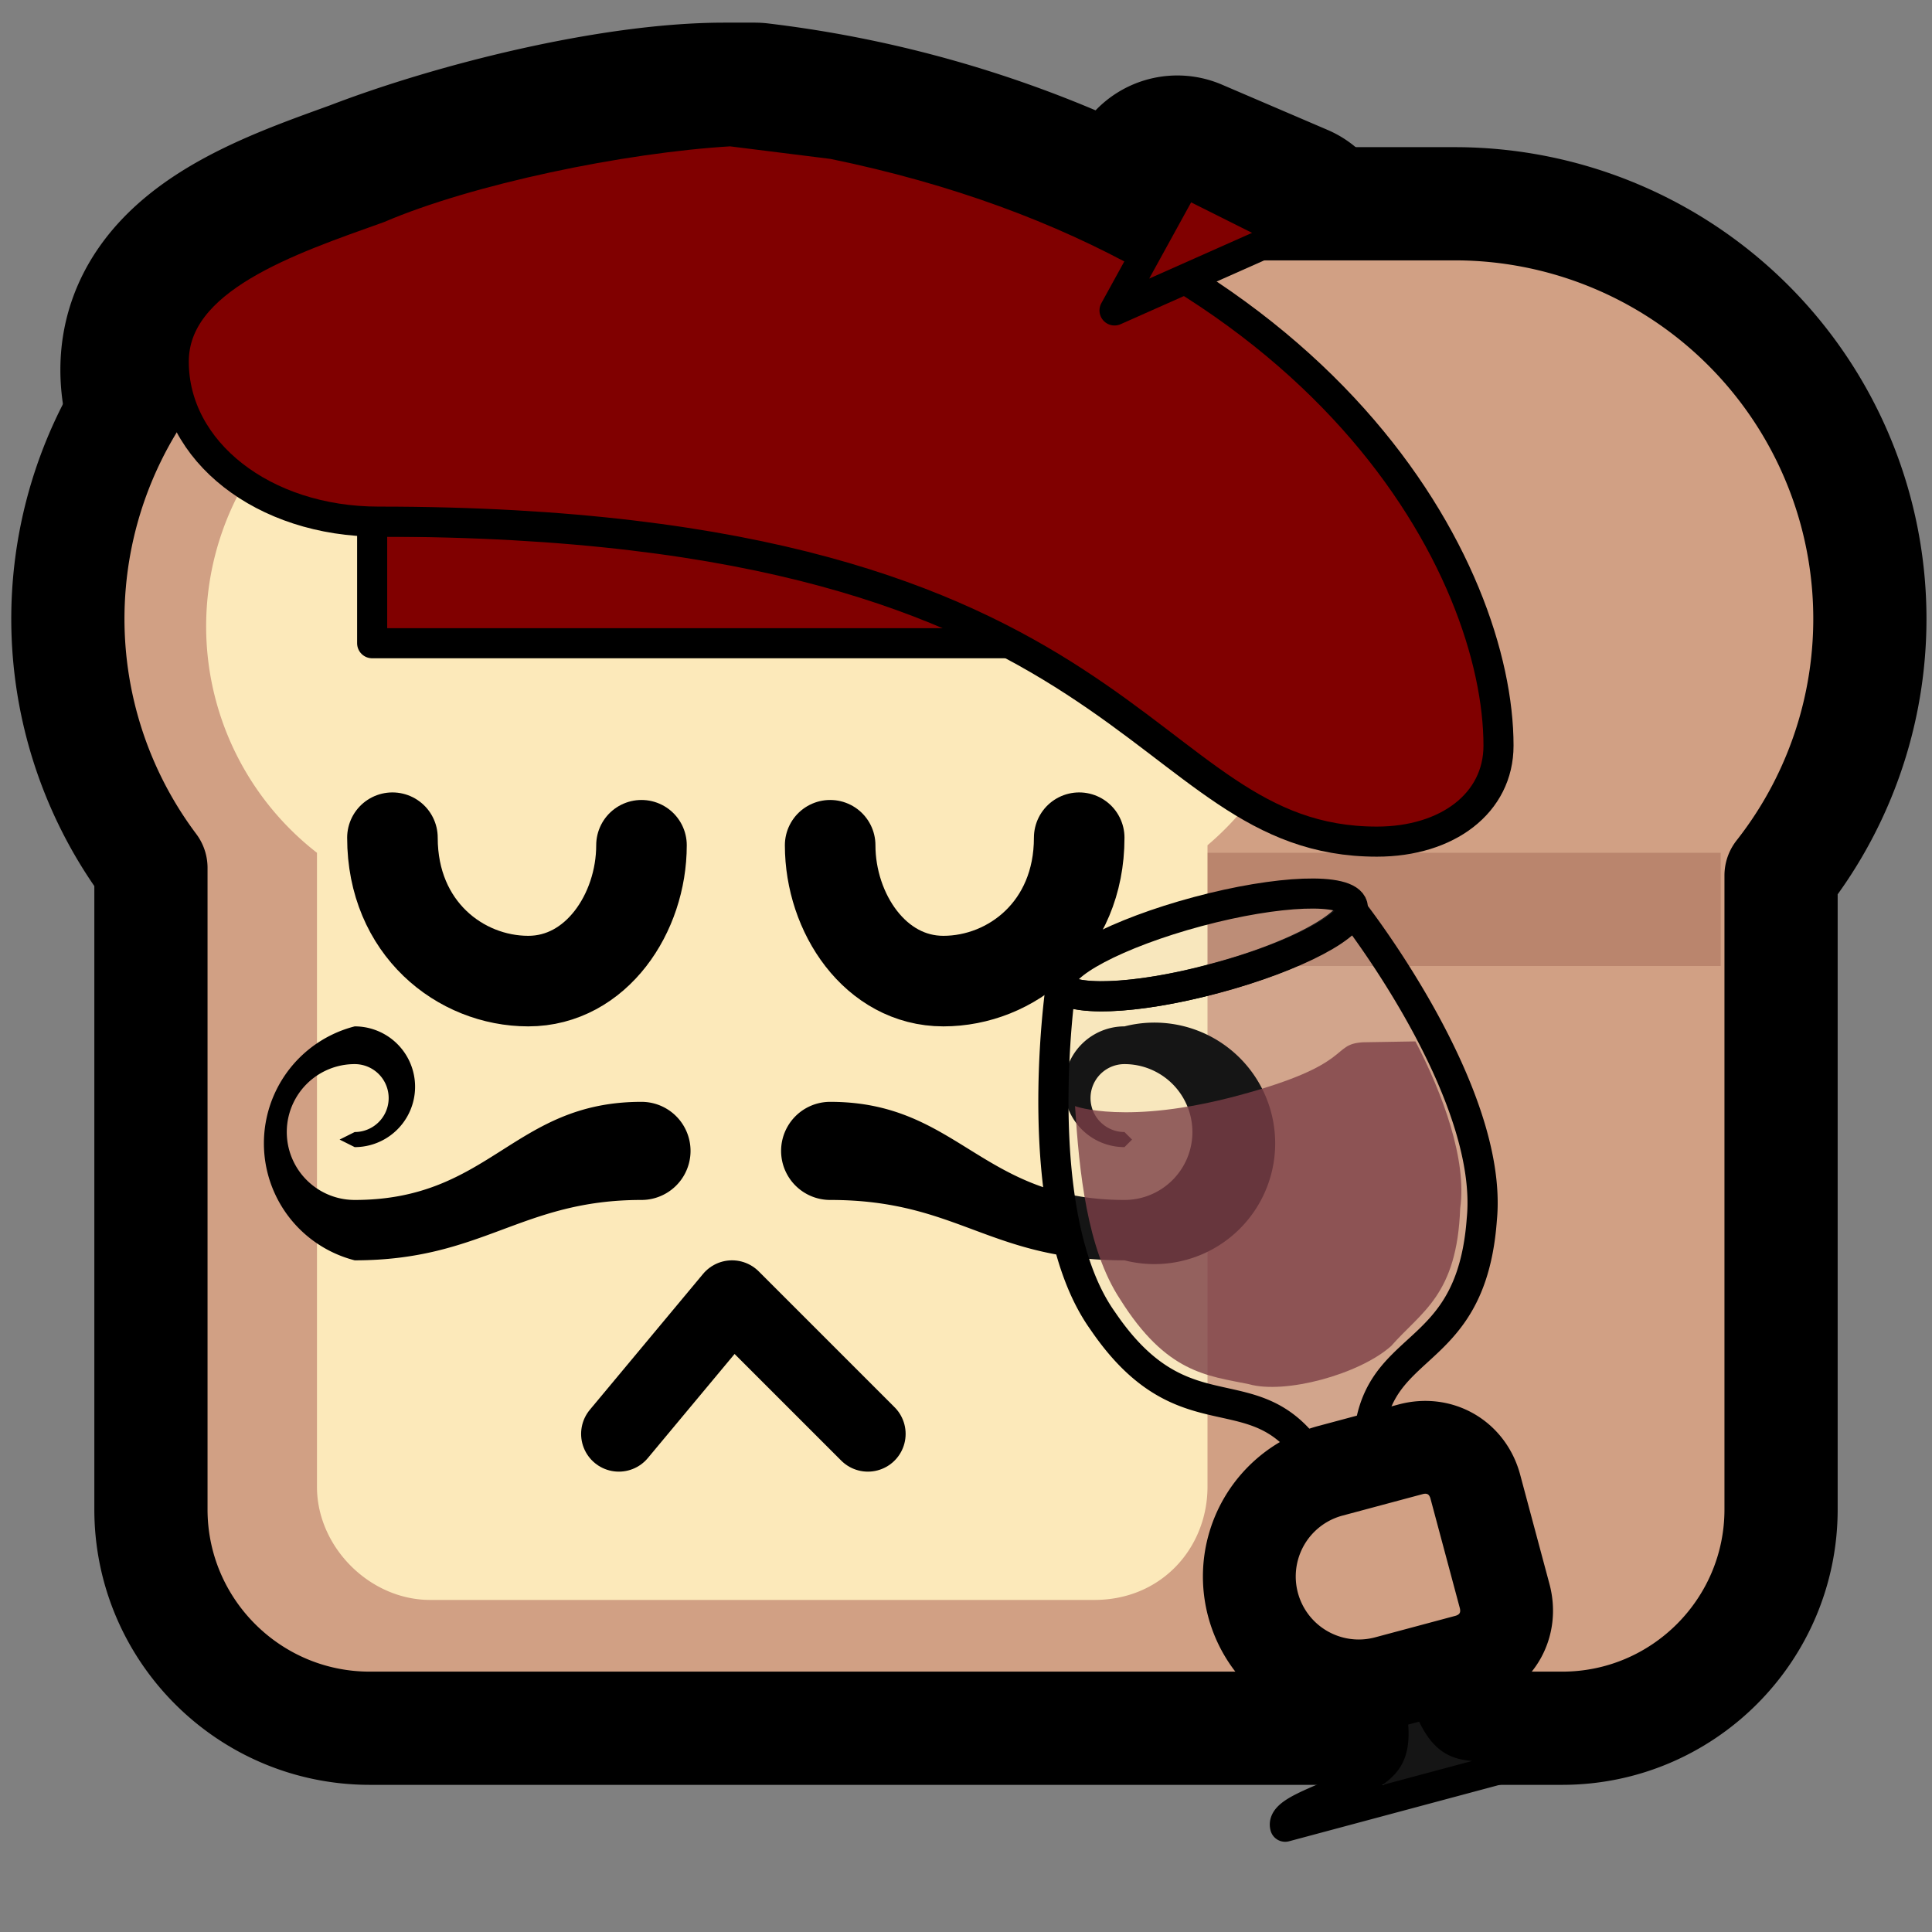 <svg xmlns="http://www.w3.org/2000/svg" xml:space="preserve" id="svg1" fill-rule="evenodd" stroke-linecap="round" stroke-linejoin="round" stroke-miterlimit="1.5" clip-rule="evenodd" version="1.1" viewBox="0 0 256 256">
  <rect x="0" y="0" width="256" height="256" fill="#808080" stroke="none"/>
  <path id="path18" fill="none" fill-opacity="1" fill-rule="evenodd" stroke="#000" stroke-dasharray="none" stroke-linecap="round" stroke-linejoin="round" stroke-miterlimit="1.5" stroke-opacity="1" stroke-width="30" d="M100 18h-4c-14 0-34 5-47 10-11 4-26 9-26 21 0 11 12 21 26 21 102 0 101 42 133 42 9 0 16-6 16-13 0-16-11-43-41-62l13-6-14-6-5 9a145 145 0 0 0-51-16Z" clip-rule="evenodd"/>
  <g id="neobread1" display="inline">
    <path id="Crust" fill="#d1a084" stroke="#000" stroke-width="15" d="M193 27a55 55 0 0 1 43 89v84c0 16-13 29-29 29H49c-16 0-29-13-29-29v-85a55 55 0 0 1 43-88Z"/>
    <path id="Shadow" fill="#ba856d" d="M122 113h106v15H122z"/>
    <path id="Slice" fill="#fce9ba" d="M42 113a38 38 0 0 1 24-68h70a38 38 0 0 1 24 67v85c0 8-6 15-15 15H57c-8 0-15-7-15-15z"/>
    <g id="Face" fill="none" stroke="#000">
      <path id="Mouth" stroke-width="10" d="m82 190 15-18 18 18"/>
     <g id="mustache" fill="#000" stroke="none" stroke-linecap="butt" stroke-linejoin="miter" stroke-opacity="1" stroke-width=".6" display="inline" transform="translate(0 4)">
          <path id="path1" d="M149 132a8 8 0 0 0 0 16l1-1-1-1a4 4 0 0 1 0-9 9 9 0 1 1 0 18c-19 0-22-13-39-13a6 6 0 1 0 0 13c17 0 21 8 39 8a16 16 0 1 0 0-31z"/>
          <path id="path13" d="M47 132a8 8 0 0 1 0 16l-2-1 2-1a4 4 0 0 0 0-9 9 9 0 0 0 0 18c18 0 21-13 38-13a6 6 0 1 1 0 13c-16 0-21 8-38 8a16 16 0 0 1 0-31z"/>
     </g>
      <g id="Eyes-5" fill-rule="evenodd" stroke-linecap="round" stroke-linejoin="round" stroke-miterlimit="1.5" stroke-width="12" clip-rule="evenodd">
        <path id="Right-eye-4" d="M110 112c0 9 6 18 15 18s18-7 18-19"/>
        <path id="Left-eye-8" d="M85 112c0 9-6 18-15 18s-18-7-18-19"/>
      </g>
    </g>
  </g>
  <g id="beret" fill="maroon" fill-opacity="1" stroke="#000" stroke-dasharray="none" stroke-opacity="1" stroke-width="4.7" transform="translate(12 14) scale(.848)">
    <path id="path16" stroke-linecap="butt" stroke-linejoin="round" d="M44 65h165v19H44Z"/>
    <path id="path14" stroke-linecap="round" d="M100 4c-17 1-41 6-55 12-14 5-32 11-32 24 0 14 14 25 32 25 120 0 118 50 156 50 11 0 19-6 19-15 0-27-26-78-104-94l-16-2Z"/>
    <path id="path17" stroke-linecap="butt" stroke-linejoin="round" d="m171 12-11 20 27-12Z"/>
  </g>
  <g id="wine_arm" fill-rule="evenodd" stroke-miterlimit="1.5" clip-rule="evenodd" transform="rotate(-15 208 263)">
    <path id="path5" fill="#722f37" fill-opacity=".8" stroke="none" stroke-dasharray="none" stroke-linecap="butt" stroke-linejoin="miter" stroke-opacity="1" stroke-width="1.1" d="M192 141c-2 10-4 22-1 31 4 13 10 15 16 18 5 3 17 3 23 0 6-4 12-5 16-18 3-7 2-18 0-27l-8-2c-5-1-2 3-21 3-18 0-25-5-25-5z" transform="translate(12 14) scale(.848)"/>
    <path id="path2" fill="#d3d3d3" fill-opacity=".1" stroke="#000" stroke-dasharray="none" stroke-linecap="butt" stroke-linejoin="miter" stroke-opacity="1" stroke-width="4" d="M177 118s-12 28-6 44c8 23 24 6 24 40 0 26 0 26-8 28-5 1-10 1-10 3h40c0-2-5-2-10-3-8-2-8-2-8-28 0-34 16-17 24-40 6-16-6-44-6-44a20 5 0 0 1-20 4 20 5 0 0 1-20-4z"/>
    <ellipse id="path3" cx="218.4" cy="122" fill="#d3d3d3" fill-opacity=".1" stroke="#000" stroke-dasharray="none" stroke-linecap="round" stroke-linejoin="round" stroke-opacity="1" stroke-width="4.7" rx="23.6" ry="5.4" transform="translate(12 14) scale(.848)"/>
    <path id="right_paw" fill="#d1a084" stroke="#000" stroke-linecap="round" stroke-linejoin="round" stroke-width="12.3" d="M195 189a14 14 0 1 0 0 29h11c4 0 7-3 7-7v-15c0-4-3-7-7-7z" class="paw outline" paint-order="stroke markers fill"/>
  </g>
</svg>
